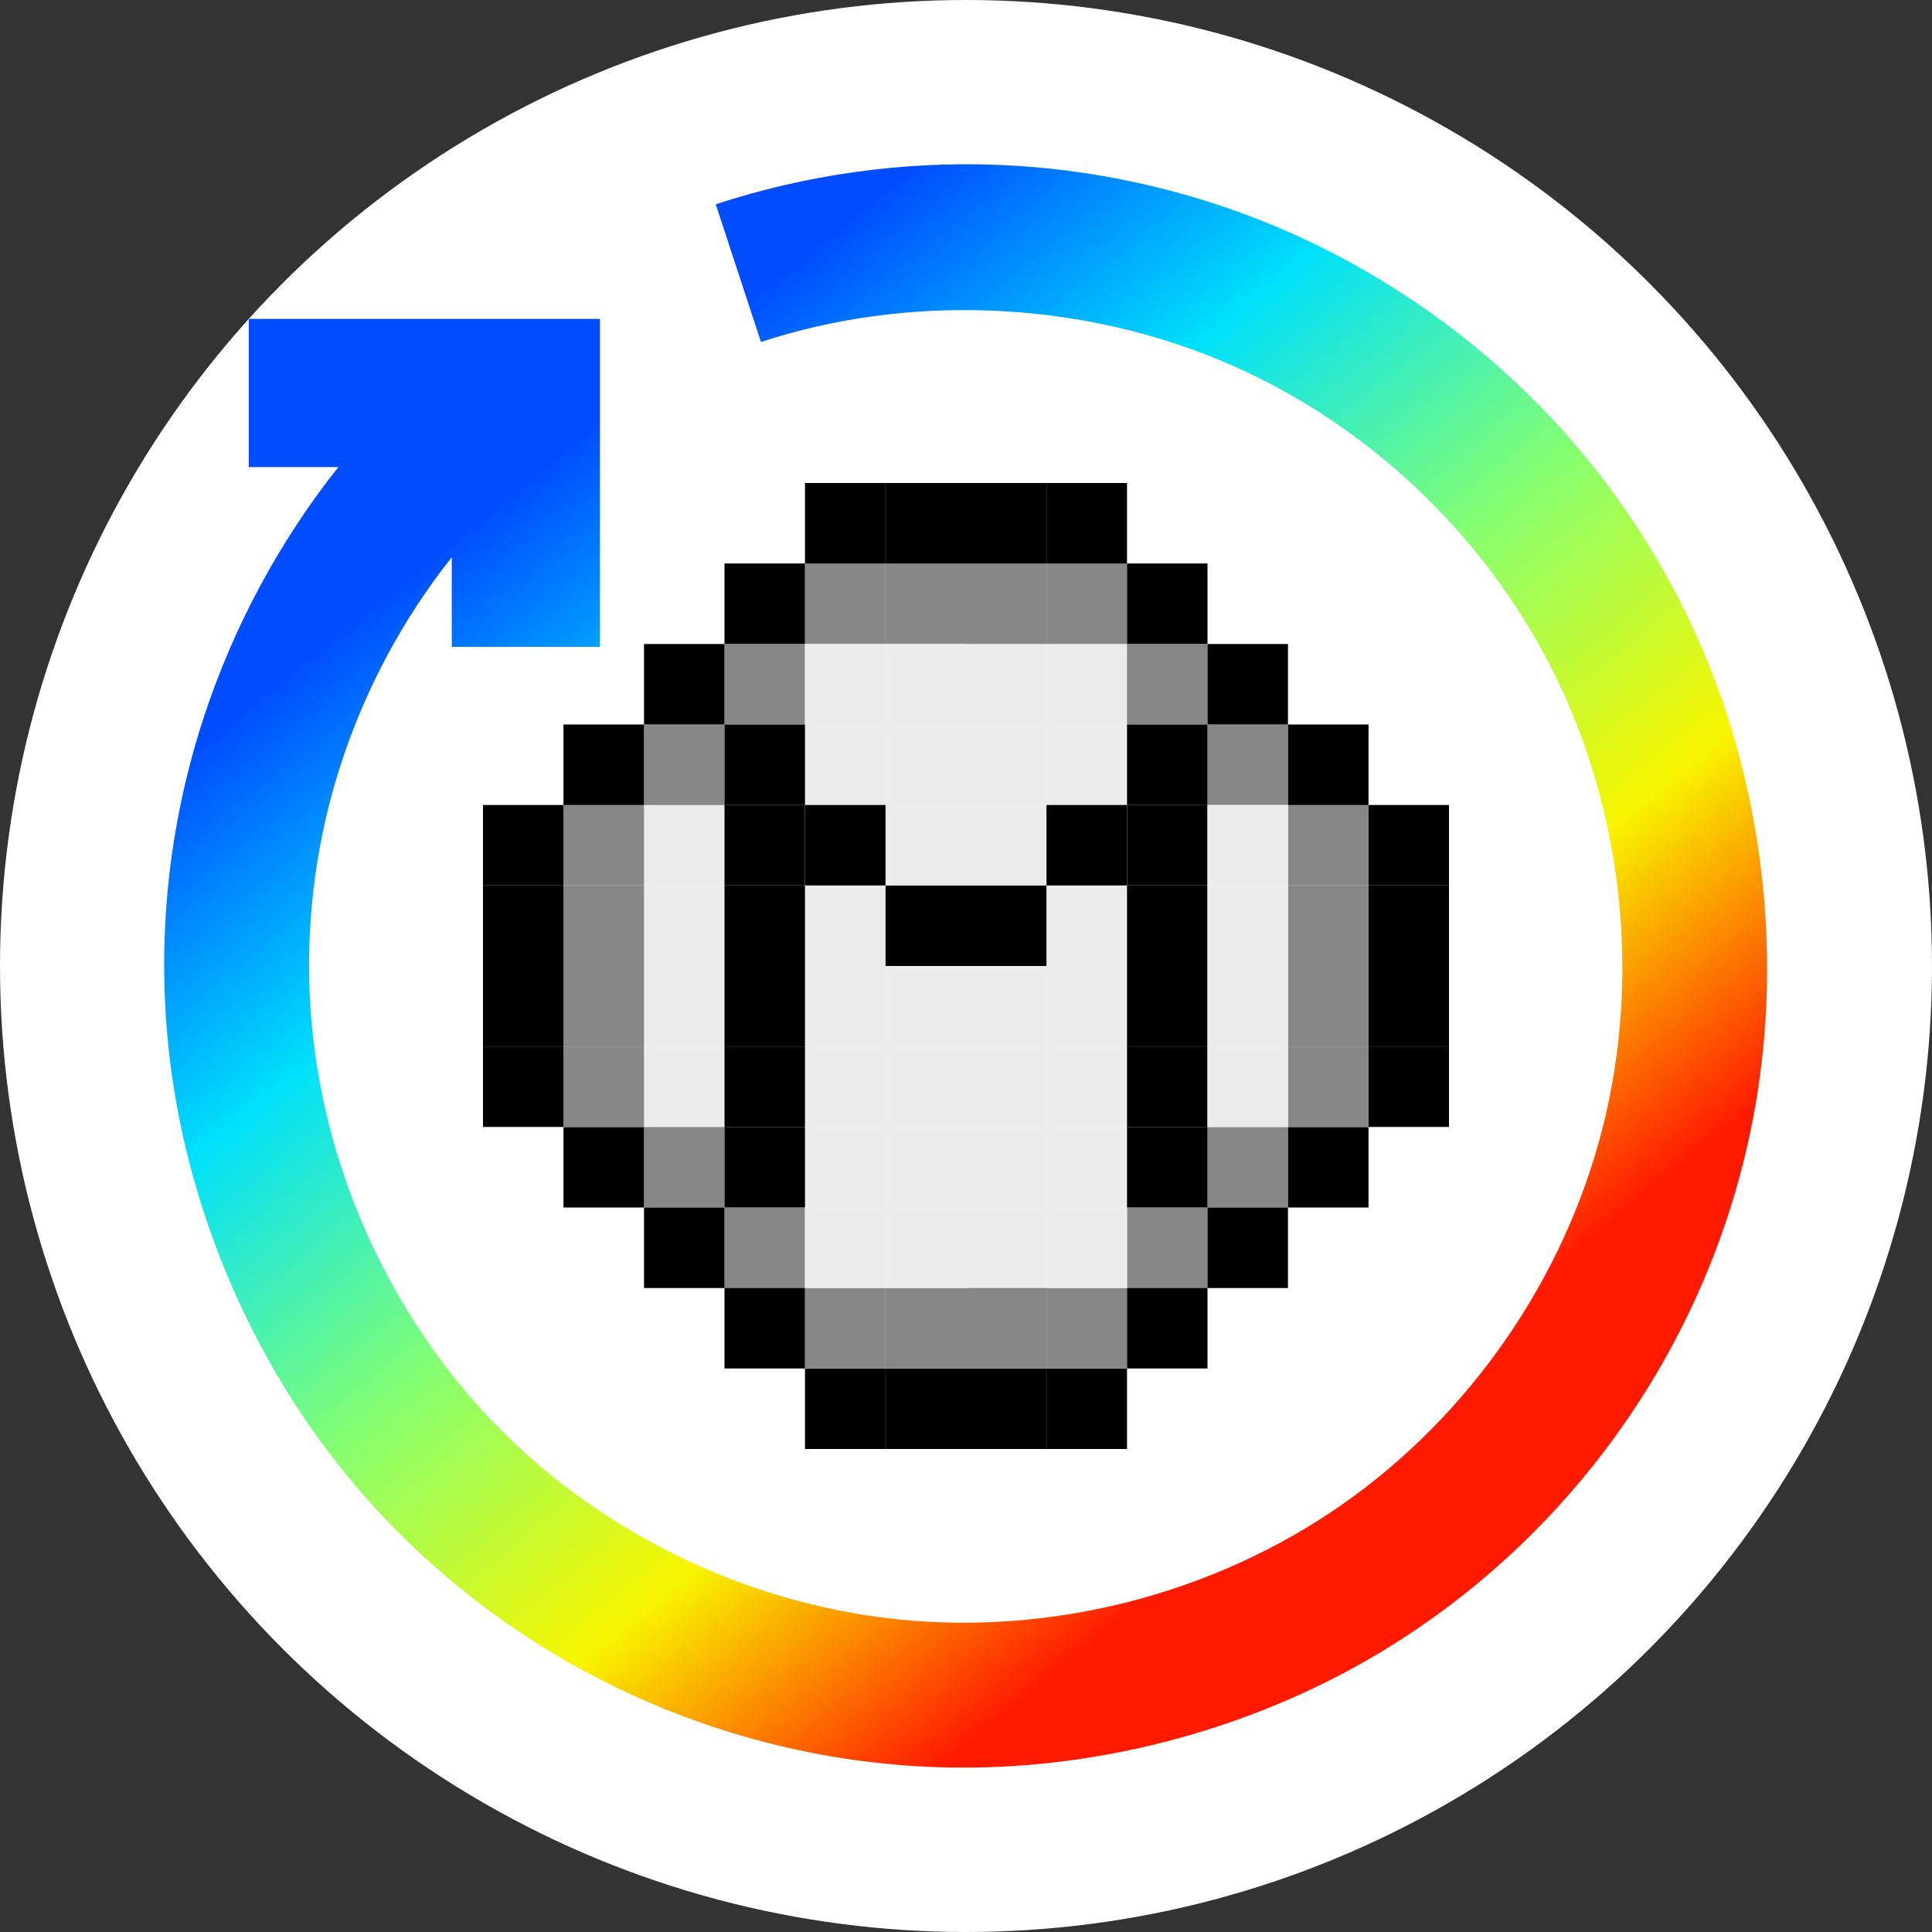 <svg width="32" height="32" viewBox="0 0 32 32" fill="none" xmlns="http://www.w3.org/2000/svg">
<rect x="0" y="0" width="32" height="32" fill="#333333" stroke="none"/>
<circle cx="16" cy="16" r="16" fill="white"/>
<path d="M10.667 14.666H12V13.333H10.667V14.666Z" fill="#ECECEC"/>
<path d="M10.667 17.334H12V16H10.667V17.334Z" fill="#ECECEC"/>
<path d="M10.667 16H12V14.667H10.667V16Z" fill="#ECECEC"/>
<path d="M10.667 18.666H12V17.333H10.667V18.666Z" fill="#ECECEC"/>
<path d="M16 12H17.333V10.667H16V12Z" fill="#ECECEC"/>
<path d="M16 20L17.333 20L17.333 21.333L16 21.333L16 20Z" fill="#ECECEC"/>
<path d="M17.333 12H18.667V10.667H17.333V12Z" fill="#ECECEC"/>
<path d="M18.667 12H20V10.667H18.667V12Z" fill="#878787"/>
<path d="M13.333 12L12 12L12 10.667L13.333 10.667L13.333 12Z" fill="#878787"/>
<path d="M21.333 20L20 20L20 18.667L21.333 18.667L21.333 20Z" fill="#878787"/>
<path d="M10.667 20H12V18.667H10.667V20Z" fill="#878787"/>
<path d="M17.333 10.666H18.667V9.333H17.333V10.666Z" fill="#878787"/>
<path d="M17.333 9.334H18.667V8H17.333V9.334Z" fill="black"/>
<path d="M17.333 24H18.667V22.667H17.333V24Z" fill="black"/>
<path d="M17.333 22.666H18.667V21.333H17.333V22.666Z" fill="#878787"/>
<path d="M14.667 10.666H16V9.333H14.667V10.666Z" fill="#878787"/>
<path d="M14.667 9.334H16V8H14.667V9.334Z" fill="black"/>
<path d="M14.667 24H16V22.667H14.667V24Z" fill="black"/>
<path d="M14.667 22.666H16V21.333H14.667V22.666Z" fill="#878787"/>
<path d="M16 10.666H17.333V9.333H16V10.666Z" fill="#878787"/>
<path d="M16 9.334H17.333V8H16V9.334Z" fill="black"/>
<path d="M16 24H17.333V22.667H16V24Z" fill="black"/>
<path d="M16 22.666H17.333V21.333H16V22.666Z" fill="#878787"/>
<path d="M13.333 10.666H14.667V9.333H13.333V10.666Z" fill="#878787"/>
<path d="M13.333 9.334H14.667V8H13.333V9.334Z" fill="black"/>
<path d="M13.333 24H14.667V22.667H13.333V24Z" fill="black"/>
<path d="M13.333 22.666H14.667V21.333H13.333V22.666Z" fill="#878787"/>
<path d="M20 13.334H21.333V12H20V13.334Z" fill="#878787"/>
<path d="M12 13.334L10.667 13.334L10.667 12L12 12L12 13.334Z" fill="#878787"/>
<path d="M20 21.334L18.667 21.334L18.667 20L20 20L20 21.334Z" fill="#878787"/>
<path d="M12 21.334H13.333V20H12V21.334Z" fill="#878787"/>
<path d="M21.333 14.666H22.667V13.333H21.333V14.666Z" fill="#878787"/>
<path d="M9.333 14.666H10.667V13.333H9.333V14.666Z" fill="#878787"/>
<path d="M8 14.666H9.333V13.333H8V14.666Z" fill="black"/>
<path d="M9.333 13.334H10.667V12H9.333V13.334Z" fill="black"/>
<path d="M22.667 13.334L21.333 13.334L21.333 12L22.667 12L22.667 13.334Z" fill="black"/>
<path d="M18.667 22.666H20V21.333H18.667V22.666Z" fill="black"/>
<path d="M9.333 18.667V20H10.667V18.667H9.333Z" fill="black"/>
<path d="M10.667 12H12V10.667H10.667V12Z" fill="black"/>
<path d="M21.333 12L20 12L20 10.667L21.333 10.667L21.333 12Z" fill="black"/>
<path d="M20 21.334H21.333V20H20V21.334Z" fill="black"/>
<path d="M10.667 20V21.334H12V20H10.667Z" fill="black"/>
<path d="M12 10.666H13.333V9.333H12V10.666Z" fill="black"/>
<path d="M20 10.666L18.667 10.666L18.667 9.333L20 9.333L20 10.666Z" fill="black"/>
<path d="M21.333 20H22.667V18.667H21.333V20Z" fill="black"/>
<path d="M12 21.333V22.666H13.333V21.333H12Z" fill="black"/>
<path d="M22.667 14.666H24V13.333H22.667V14.666Z" fill="black"/>
<path d="M21.333 16H22.667V14.667H21.333V16Z" fill="#878787"/>
<path d="M9.333 16H10.667V14.667H9.333V16Z" fill="#878787"/>
<path d="M8 16H9.333V14.667H8V16Z" fill="black"/>
<path d="M22.667 16H24V14.667H22.667V16Z" fill="black"/>
<path d="M21.333 17.334H22.667V16H21.333V17.334Z" fill="#878787"/>
<path d="M9.333 17.334H10.667V16H9.333V17.334Z" fill="#878787"/>
<path d="M8 17.334H9.333V16H8V17.334Z" fill="black"/>
<path d="M22.667 17.334H24V16H22.667V17.334Z" fill="black"/>
<path d="M21.333 18.666H22.667V17.333H21.333V18.666Z" fill="#878787"/>
<path d="M9.333 18.666H10.667V17.333H9.333V18.666Z" fill="#878787"/>
<path d="M8 18.666H9.333V17.333H8V18.666Z" fill="black"/>
<path d="M22.667 18.666H24V17.333H22.667V18.666Z" fill="black"/>
<path d="M17.333 20L18.667 20L18.667 21.333L17.333 21.333L17.333 20Z" fill="#ECECEC"/>
<path d="M16 14.666H17.333V13.333H16V14.666Z" fill="#ECECEC"/>
<path d="M16 17.334H17.333V16H16V17.334Z" fill="#ECECEC"/>
<path d="M16 18.666H17.333V17.333H16V18.666Z" fill="#ECECEC"/>
<path d="M16 13.334H17.333V12H16V13.334Z" fill="#ECECEC"/>
<path d="M16 18.666L17.333 18.666L17.333 20L16 20L16 18.666Z" fill="#ECECEC"/>
<path d="M13.333 17.334H14.667V16H13.333V17.334Z" fill="#ECECEC"/>
<path d="M13.333 16H14.667V14.667H13.333V16Z" fill="#ECECEC"/>
<path d="M13.333 18.666H14.667V17.333H13.333V18.666Z" fill="#ECECEC"/>
<path d="M13.333 13.334H14.667V12H13.333V13.334Z" fill="#ECECEC"/>
<path d="M13.333 18.666L14.667 18.666L14.667 20L13.333 20L13.333 18.666Z" fill="#ECECEC"/>
<path d="M17.333 17.334H18.667V16H17.333V17.334Z" fill="#ECECEC"/>
<path d="M17.333 16H18.667V14.667H17.333V16Z" fill="#ECECEC"/>
<path d="M17.333 18.666H18.667V17.333H17.333V18.666Z" fill="#ECECEC"/>
<path d="M17.333 13.334H18.667V12H17.333V13.334Z" fill="#ECECEC"/>
<path d="M17.333 18.666L18.667 18.666L18.667 20L17.333 20L17.333 18.666Z" fill="#ECECEC"/>
<path d="M14.667 12H16V10.667H14.667V12Z" fill="#ECECEC"/>
<path d="M14.667 20L16 20L16 21.333L14.667 21.333L14.667 20Z" fill="#ECECEC"/>
<path d="M13.333 12H14.667V10.667H13.333V12Z" fill="#ECECEC"/>
<path d="M13.333 20L14.667 20L14.667 21.333L13.333 21.333L13.333 20Z" fill="#ECECEC"/>
<path d="M14.667 14.666H16V13.333H14.667V14.666Z" fill="#ECECEC"/>
<path d="M14.667 17.334H16V16H14.667V17.334Z" fill="#ECECEC"/>
<path d="M13.333 14.666H14.667V13.333H13.333V14.666Z" fill="black"/>
<path d="M16 16H17.333V14.667H16V16Z" fill="black"/>
<path d="M18.667 14.666H20V13.333H18.667V14.666Z" fill="black"/>
<path d="M18.667 17.334H20V16H18.667V17.334Z" fill="black"/>
<path d="M18.667 16H20V14.667H18.667V16Z" fill="black"/>
<path d="M18.667 18.666H20V17.333H18.667V18.666Z" fill="black"/>
<path d="M18.667 13.334H20V12H18.667V13.334Z" fill="black"/>
<path d="M18.667 18.666L20 18.666L20 20L18.667 20L18.667 18.666Z" fill="black"/>
<path d="M12 14.666H13.333V13.333H12V14.666Z" fill="black"/>
<path d="M12 17.334H13.333V16H12V17.334Z" fill="black"/>
<path d="M12 16H13.333V14.667H12V16Z" fill="black"/>
<path d="M12 18.666H13.333V17.333H12V18.666Z" fill="black"/>
<path d="M12 13.334H13.333V12H12V13.334Z" fill="black"/>
<path d="M12 18.666L13.333 18.666L13.333 20L12 20L12 18.666Z" fill="black"/>
<path d="M17.333 14.666H18.667V13.333H17.333V14.666Z" fill="black"/>
<path d="M14.667 16H16V14.667H14.667V16Z" fill="black"/>
<path d="M14.667 18.666H16V17.333H14.667V18.666Z" fill="#ECECEC"/>
<path d="M14.667 13.334H16V12H14.667V13.334Z" fill="#ECECEC"/>
<path d="M14.667 18.666L16 18.666L16 20L14.667 20L14.667 18.666Z" fill="#ECECEC"/>
<path d="M20 14.666H21.333V13.333H20V14.666Z" fill="#ECECEC"/>
<path d="M20 17.334H21.333V16H20V17.334Z" fill="#ECECEC"/>
<path d="M20 16H21.333V14.667H20V16Z" fill="#ECECEC"/>
<path d="M20 18.666H21.333V17.333H20V18.666Z" fill="#ECECEC"/>
<path fill-rule="evenodd" clip-rule="evenodd" d="M11.855 3.384C13.345 2.894 14.938 2.67 16.516 2.73C18.094 2.791 19.658 3.136 21.113 3.744C22.568 4.352 23.915 5.223 25.067 6.298C26.592 7.719 27.775 9.498 28.485 11.487C29.195 13.476 29.431 15.677 29.157 17.771C28.884 19.866 28.1 21.855 26.914 23.566C25.728 25.277 24.14 26.709 22.275 27.701C20.409 28.692 18.266 29.244 16.154 29.276C14.042 29.308 11.96 28.821 10.095 27.895C8.231 26.97 6.583 25.607 5.332 23.904C4.082 22.201 3.227 20.159 2.888 18.075C2.549 15.991 2.725 13.865 3.375 11.881C3.866 10.382 4.628 8.964 5.605 7.736H4.12V5.282H9.937V10.714H7.483V9.23C6.683 10.236 6.059 11.397 5.656 12.626C5.124 14.251 4.981 15.995 5.256 17.697C5.599 19.814 6.589 21.865 8.067 23.446C9.834 25.336 12.3 26.554 14.866 26.821C17.432 27.087 20.099 26.403 22.217 24.929C24.335 23.454 25.905 21.191 26.542 18.69C27.179 16.19 26.884 13.453 25.735 11.142C24.586 8.832 22.584 6.949 20.189 5.959C17.795 4.969 15.008 4.874 12.604 5.664L11.855 3.384Z" fill="url(#paint0_linear_430:17164)"/>
<defs>
<linearGradient id="paint0_linear_430:17164" x1="2.043" y1="13.297" x2="15.222" y2="29.577" gradientUnits="userSpaceOnUse">
<stop stop-color="#004CFF"/>
<stop offset="0.252" stop-color="#00E0FB"/>
<stop offset="0.506" stop-color="#87FF70"/>
<stop offset="0.755" stop-color="#F8F500"/>
<stop offset="1" stop-color="#FF1A00"/>
</linearGradient>
</defs>
</svg>
